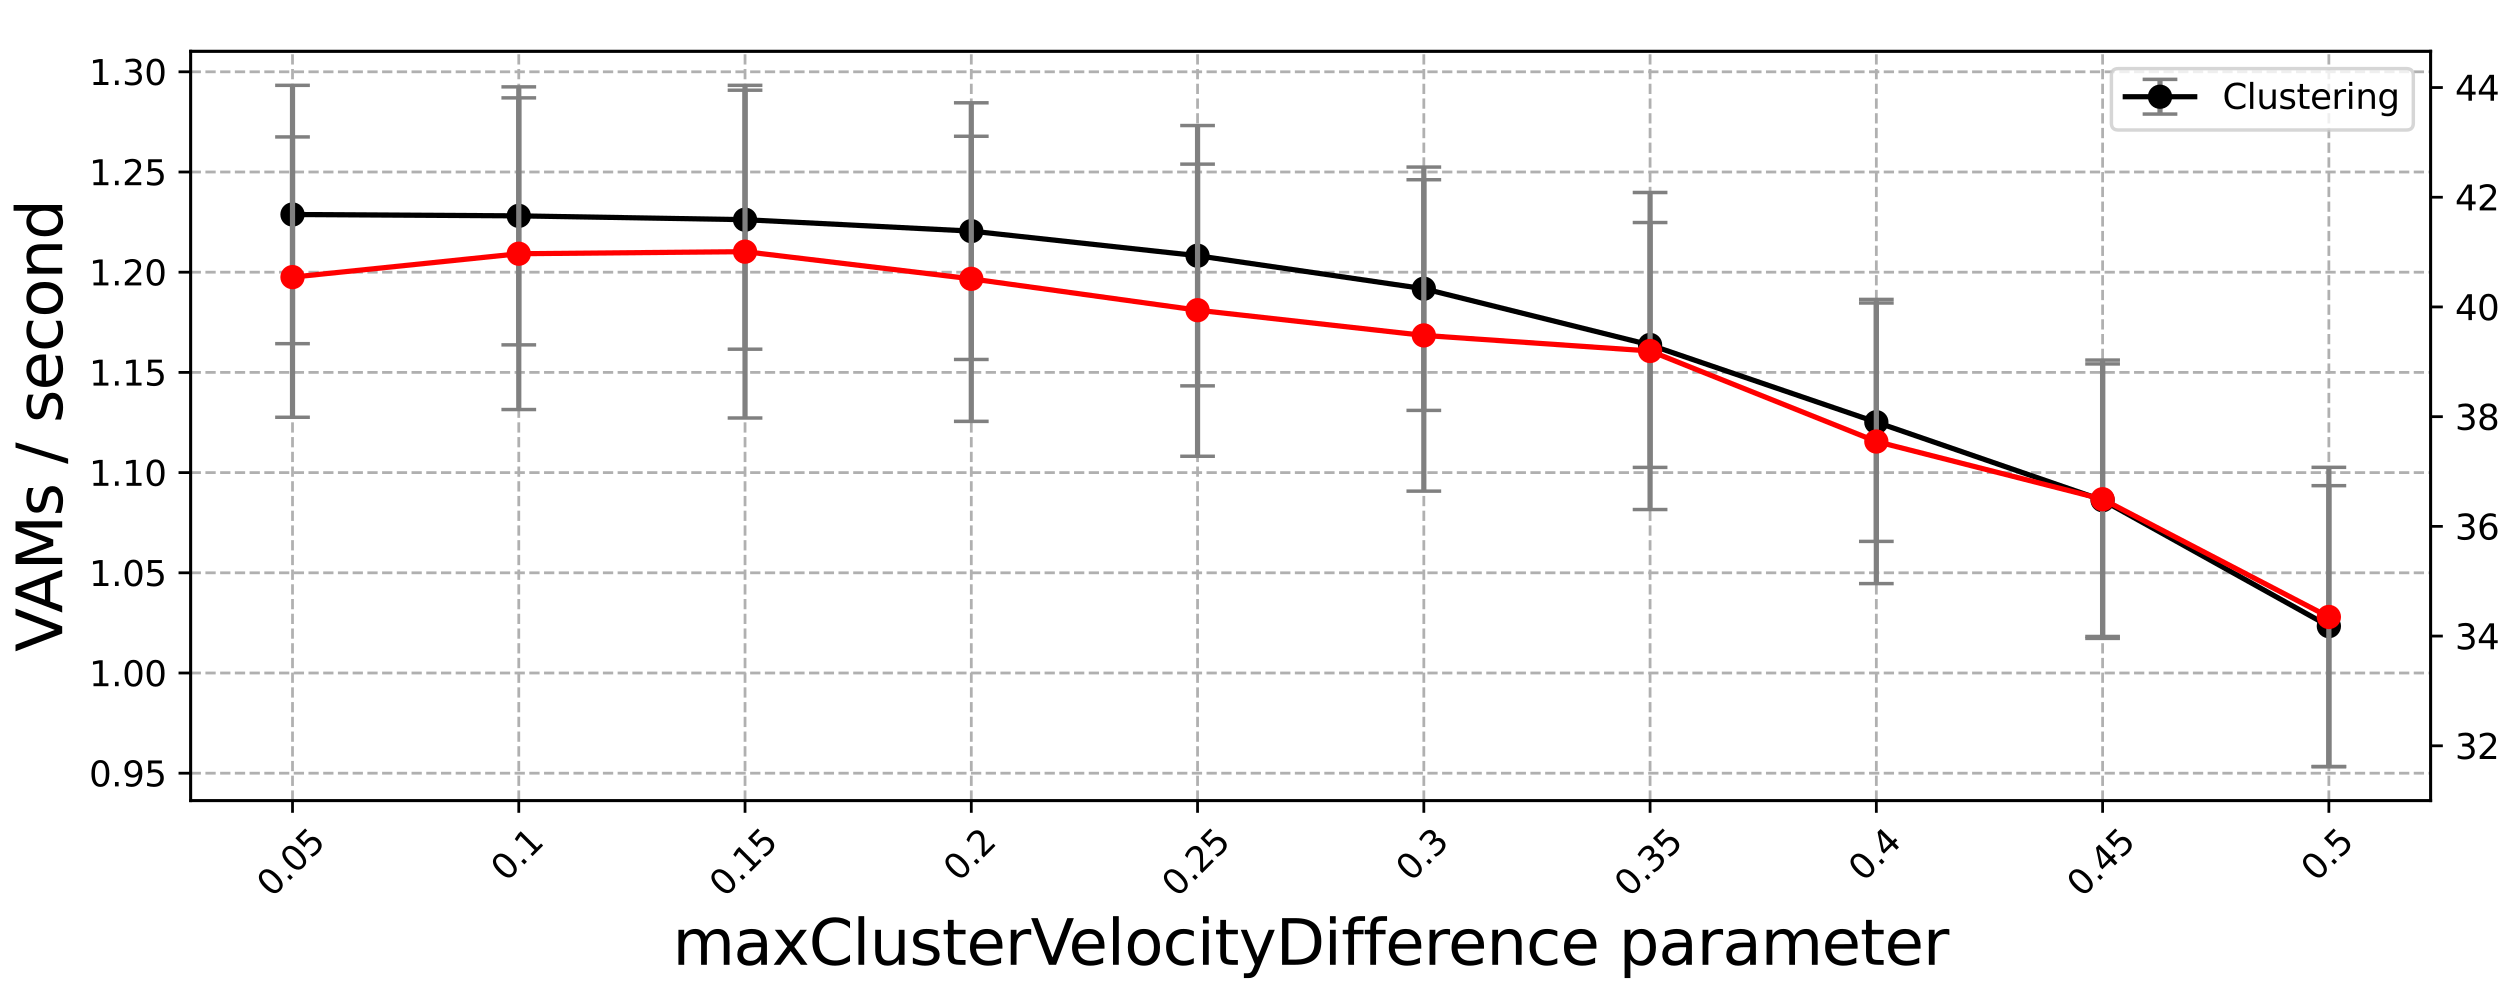 <?xml version="1.0" encoding="utf-8" standalone="no"?>
<!DOCTYPE svg PUBLIC "-//W3C//DTD SVG 1.1//EN"
  "http://www.w3.org/Graphics/SVG/1.1/DTD/svg11.dtd">
<svg xmlns:xlink="http://www.w3.org/1999/xlink" width="720pt" height="288pt" viewBox="0 0 720 288" xmlns="http://www.w3.org/2000/svg" version="1.1">
 <defs>
  <style type="text/css">*{stroke-linejoin: round; stroke-linecap: butt}</style>
 </defs>
 <g id="figure_1">
  <g id="patch_1">
   <path d="M 0 288 
L 720 288 
L 720 0 
L 0 0 
z
" style="fill: #ffffff"/>
  </g>
  <g id="axes_1">
   <g id="patch_2">
    <path d="M 54.92 230.592 
L 700.036 230.592 
L 700.036 14.76 
L 54.92 14.76 
z
" style="fill: #ffffff"/>
   </g>
   <g id="matplotlib.axis_1">
    <g id="xtick_1">
     <g id="line2d_1">
      <path d="M 84.243 230.592 
L 84.243 14.76 
" clip-path="url(#pcd6c74f05b)" style="fill: none; stroke-dasharray: 2.96,1.28; stroke-dashoffset: 0; stroke: #b0b0b0; stroke-width: 0.8"/>
     </g>
     <g id="line2d_2">
      <defs>
       <path id="mbec7f602d8" d="M 0 0 
L 0 3.5 
" style="stroke: #000000; stroke-width: 0.8"/>
      </defs>
      <g>
       <use xlink:href="#mbec7f602d8" x="84.243" y="230.592" style="stroke: #000000; stroke-width: 0.8"/>
      </g>
     </g>
     <g id="text_1">
      <!-- 0.05 -->
      <g transform="translate(78.323 258.709) rotate(-45) scale(0.1 -0.1)">
       <defs>
        <path id="DejaVuSans-30" d="M 2034 4250 
Q 1547 4250 1301 3770 
Q 1056 3291 1056 2328 
Q 1056 1369 1301 889 
Q 1547 409 2034 409 
Q 2525 409 2770 889 
Q 3016 1369 3016 2328 
Q 3016 3291 2770 3770 
Q 2525 4250 2034 4250 
z
M 2034 4750 
Q 2819 4750 3233 4129 
Q 3647 3509 3647 2328 
Q 3647 1150 3233 529 
Q 2819 -91 2034 -91 
Q 1250 -91 836 529 
Q 422 1150 422 2328 
Q 422 3509 836 4129 
Q 1250 4750 2034 4750 
z
" transform="scale(0.016)"/>
        <path id="DejaVuSans-2e" d="M 684 794 
L 1344 794 
L 1344 0 
L 684 0 
L 684 794 
z
" transform="scale(0.016)"/>
        <path id="DejaVuSans-35" d="M 691 4666 
L 3169 4666 
L 3169 4134 
L 1269 4134 
L 1269 2991 
Q 1406 3038 1543 3061 
Q 1681 3084 1819 3084 
Q 2600 3084 3056 2656 
Q 3513 2228 3513 1497 
Q 3513 744 3044 326 
Q 2575 -91 1722 -91 
Q 1428 -91 1123 -41 
Q 819 9 494 109 
L 494 744 
Q 775 591 1075 516 
Q 1375 441 1709 441 
Q 2250 441 2565 725 
Q 2881 1009 2881 1497 
Q 2881 1984 2565 2268 
Q 2250 2553 1709 2553 
Q 1456 2553 1204 2497 
Q 953 2441 691 2322 
L 691 4666 
z
" transform="scale(0.016)"/>
       </defs>
       <use xlink:href="#DejaVuSans-30"/>
       <use xlink:href="#DejaVuSans-2e" x="63.623"/>
       <use xlink:href="#DejaVuSans-30" x="95.41"/>
       <use xlink:href="#DejaVuSans-35" x="159.033"/>
      </g>
     </g>
    </g>
    <g id="xtick_2">
     <g id="line2d_3">
      <path d="M 149.407 230.592 
L 149.407 14.76 
" clip-path="url(#pcd6c74f05b)" style="fill: none; stroke-dasharray: 2.96,1.28; stroke-dashoffset: 0; stroke: #b0b0b0; stroke-width: 0.8"/>
     </g>
     <g id="line2d_4">
      <g>
       <use xlink:href="#mbec7f602d8" x="149.407" y="230.592" style="stroke: #000000; stroke-width: 0.8"/>
      </g>
     </g>
     <g id="text_2">
      <!-- 0.1 -->
      <g transform="translate(145.735 254.21) rotate(-45) scale(0.1 -0.1)">
       <defs>
        <path id="DejaVuSans-31" d="M 794 531 
L 1825 531 
L 1825 4091 
L 703 3866 
L 703 4441 
L 1819 4666 
L 2450 4666 
L 2450 531 
L 3481 531 
L 3481 0 
L 794 0 
L 794 531 
z
" transform="scale(0.016)"/>
       </defs>
       <use xlink:href="#DejaVuSans-30"/>
       <use xlink:href="#DejaVuSans-2e" x="63.623"/>
       <use xlink:href="#DejaVuSans-31" x="95.41"/>
      </g>
     </g>
    </g>
    <g id="xtick_3">
     <g id="line2d_5">
      <path d="M 214.57 230.592 
L 214.57 14.76 
" clip-path="url(#pcd6c74f05b)" style="fill: none; stroke-dasharray: 2.96,1.28; stroke-dashoffset: 0; stroke: #b0b0b0; stroke-width: 0.8"/>
     </g>
     <g id="line2d_6">
      <g>
       <use xlink:href="#mbec7f602d8" x="214.57" y="230.592" style="stroke: #000000; stroke-width: 0.8"/>
      </g>
     </g>
     <g id="text_3">
      <!-- 0.15 -->
      <g transform="translate(208.649 258.709) rotate(-45) scale(0.1 -0.1)">
       <use xlink:href="#DejaVuSans-30"/>
       <use xlink:href="#DejaVuSans-2e" x="63.623"/>
       <use xlink:href="#DejaVuSans-31" x="95.41"/>
       <use xlink:href="#DejaVuSans-35" x="159.033"/>
      </g>
     </g>
    </g>
    <g id="xtick_4">
     <g id="line2d_7">
      <path d="M 279.733 230.592 
L 279.733 14.76 
" clip-path="url(#pcd6c74f05b)" style="fill: none; stroke-dasharray: 2.96,1.28; stroke-dashoffset: 0; stroke: #b0b0b0; stroke-width: 0.8"/>
     </g>
     <g id="line2d_8">
      <g>
       <use xlink:href="#mbec7f602d8" x="279.733" y="230.592" style="stroke: #000000; stroke-width: 0.8"/>
      </g>
     </g>
     <g id="text_4">
      <!-- 0.2 -->
      <g transform="translate(276.062 254.21) rotate(-45) scale(0.1 -0.1)">
       <defs>
        <path id="DejaVuSans-32" d="M 1228 531 
L 3431 531 
L 3431 0 
L 469 0 
L 469 531 
Q 828 903 1448 1529 
Q 2069 2156 2228 2338 
Q 2531 2678 2651 2914 
Q 2772 3150 2772 3378 
Q 2772 3750 2511 3984 
Q 2250 4219 1831 4219 
Q 1534 4219 1204 4116 
Q 875 4013 500 3803 
L 500 4441 
Q 881 4594 1212 4672 
Q 1544 4750 1819 4750 
Q 2544 4750 2975 4387 
Q 3406 4025 3406 3419 
Q 3406 3131 3298 2873 
Q 3191 2616 2906 2266 
Q 2828 2175 2409 1742 
Q 1991 1309 1228 531 
z
" transform="scale(0.016)"/>
       </defs>
       <use xlink:href="#DejaVuSans-30"/>
       <use xlink:href="#DejaVuSans-2e" x="63.623"/>
       <use xlink:href="#DejaVuSans-32" x="95.41"/>
      </g>
     </g>
    </g>
    <g id="xtick_5">
     <g id="line2d_9">
      <path d="M 344.896 230.592 
L 344.896 14.76 
" clip-path="url(#pcd6c74f05b)" style="fill: none; stroke-dasharray: 2.96,1.28; stroke-dashoffset: 0; stroke: #b0b0b0; stroke-width: 0.8"/>
     </g>
     <g id="line2d_10">
      <g>
       <use xlink:href="#mbec7f602d8" x="344.896" y="230.592" style="stroke: #000000; stroke-width: 0.8"/>
      </g>
     </g>
     <g id="text_5">
      <!-- 0.25 -->
      <g transform="translate(338.975 258.709) rotate(-45) scale(0.1 -0.1)">
       <use xlink:href="#DejaVuSans-30"/>
       <use xlink:href="#DejaVuSans-2e" x="63.623"/>
       <use xlink:href="#DejaVuSans-32" x="95.41"/>
       <use xlink:href="#DejaVuSans-35" x="159.033"/>
      </g>
     </g>
    </g>
    <g id="xtick_6">
     <g id="line2d_11">
      <path d="M 410.06 230.592 
L 410.06 14.76 
" clip-path="url(#pcd6c74f05b)" style="fill: none; stroke-dasharray: 2.96,1.28; stroke-dashoffset: 0; stroke: #b0b0b0; stroke-width: 0.8"/>
     </g>
     <g id="line2d_12">
      <g>
       <use xlink:href="#mbec7f602d8" x="410.06" y="230.592" style="stroke: #000000; stroke-width: 0.8"/>
      </g>
     </g>
     <g id="text_6">
      <!-- 0.3 -->
      <g transform="translate(406.388 254.21) rotate(-45) scale(0.1 -0.1)">
       <defs>
        <path id="DejaVuSans-33" d="M 2597 2516 
Q 3050 2419 3304 2112 
Q 3559 1806 3559 1356 
Q 3559 666 3084 287 
Q 2609 -91 1734 -91 
Q 1441 -91 1130 -33 
Q 819 25 488 141 
L 488 750 
Q 750 597 1062 519 
Q 1375 441 1716 441 
Q 2309 441 2620 675 
Q 2931 909 2931 1356 
Q 2931 1769 2642 2001 
Q 2353 2234 1838 2234 
L 1294 2234 
L 1294 2753 
L 1863 2753 
Q 2328 2753 2575 2939 
Q 2822 3125 2822 3475 
Q 2822 3834 2567 4026 
Q 2313 4219 1838 4219 
Q 1578 4219 1281 4162 
Q 984 4106 628 3988 
L 628 4550 
Q 988 4650 1302 4700 
Q 1616 4750 1894 4750 
Q 2613 4750 3031 4423 
Q 3450 4097 3450 3541 
Q 3450 3153 3228 2886 
Q 3006 2619 2597 2516 
z
" transform="scale(0.016)"/>
       </defs>
       <use xlink:href="#DejaVuSans-30"/>
       <use xlink:href="#DejaVuSans-2e" x="63.623"/>
       <use xlink:href="#DejaVuSans-33" x="95.41"/>
      </g>
     </g>
    </g>
    <g id="xtick_7">
     <g id="line2d_13">
      <path d="M 475.223 230.592 
L 475.223 14.76 
" clip-path="url(#pcd6c74f05b)" style="fill: none; stroke-dasharray: 2.96,1.28; stroke-dashoffset: 0; stroke: #b0b0b0; stroke-width: 0.8"/>
     </g>
     <g id="line2d_14">
      <g>
       <use xlink:href="#mbec7f602d8" x="475.223" y="230.592" style="stroke: #000000; stroke-width: 0.8"/>
      </g>
     </g>
     <g id="text_7">
      <!-- 0.35 -->
      <g transform="translate(469.302 258.709) rotate(-45) scale(0.1 -0.1)">
       <use xlink:href="#DejaVuSans-30"/>
       <use xlink:href="#DejaVuSans-2e" x="63.623"/>
       <use xlink:href="#DejaVuSans-33" x="95.41"/>
       <use xlink:href="#DejaVuSans-35" x="159.033"/>
      </g>
     </g>
    </g>
    <g id="xtick_8">
     <g id="line2d_15">
      <path d="M 540.386 230.592 
L 540.386 14.76 
" clip-path="url(#pcd6c74f05b)" style="fill: none; stroke-dasharray: 2.96,1.28; stroke-dashoffset: 0; stroke: #b0b0b0; stroke-width: 0.8"/>
     </g>
     <g id="line2d_16">
      <g>
       <use xlink:href="#mbec7f602d8" x="540.386" y="230.592" style="stroke: #000000; stroke-width: 0.8"/>
      </g>
     </g>
     <g id="text_8">
      <!-- 0.4 -->
      <g transform="translate(536.715 254.21) rotate(-45) scale(0.1 -0.1)">
       <defs>
        <path id="DejaVuSans-34" d="M 2419 4116 
L 825 1625 
L 2419 1625 
L 2419 4116 
z
M 2253 4666 
L 3047 4666 
L 3047 1625 
L 3713 1625 
L 3713 1100 
L 3047 1100 
L 3047 0 
L 2419 0 
L 2419 1100 
L 313 1100 
L 313 1709 
L 2253 4666 
z
" transform="scale(0.016)"/>
       </defs>
       <use xlink:href="#DejaVuSans-30"/>
       <use xlink:href="#DejaVuSans-2e" x="63.623"/>
       <use xlink:href="#DejaVuSans-34" x="95.41"/>
      </g>
     </g>
    </g>
    <g id="xtick_9">
     <g id="line2d_17">
      <path d="M 605.549 230.592 
L 605.549 14.76 
" clip-path="url(#pcd6c74f05b)" style="fill: none; stroke-dasharray: 2.96,1.28; stroke-dashoffset: 0; stroke: #b0b0b0; stroke-width: 0.8"/>
     </g>
     <g id="line2d_18">
      <g>
       <use xlink:href="#mbec7f602d8" x="605.549" y="230.592" style="stroke: #000000; stroke-width: 0.8"/>
      </g>
     </g>
     <g id="text_9">
      <!-- 0.45 -->
      <g transform="translate(599.628 258.709) rotate(-45) scale(0.1 -0.1)">
       <use xlink:href="#DejaVuSans-30"/>
       <use xlink:href="#DejaVuSans-2e" x="63.623"/>
       <use xlink:href="#DejaVuSans-34" x="95.41"/>
       <use xlink:href="#DejaVuSans-35" x="159.033"/>
      </g>
     </g>
    </g>
    <g id="xtick_10">
     <g id="line2d_19">
      <path d="M 670.712 230.592 
L 670.712 14.76 
" clip-path="url(#pcd6c74f05b)" style="fill: none; stroke-dasharray: 2.96,1.28; stroke-dashoffset: 0; stroke: #b0b0b0; stroke-width: 0.8"/>
     </g>
     <g id="line2d_20">
      <g>
       <use xlink:href="#mbec7f602d8" x="670.712" y="230.592" style="stroke: #000000; stroke-width: 0.8"/>
      </g>
     </g>
     <g id="text_10">
      <!-- 0.5 -->
      <g transform="translate(667.041 254.21) rotate(-45) scale(0.1 -0.1)">
       <use xlink:href="#DejaVuSans-30"/>
       <use xlink:href="#DejaVuSans-2e" x="63.623"/>
       <use xlink:href="#DejaVuSans-35" x="95.41"/>
      </g>
     </g>
    </g>
    <g id="text_11">
     <!-- maxClusterVelocityDifference parameter -->
     <g transform="translate(193.713 277.857) scale(0.18 -0.18)">
      <defs>
       <path id="DejaVuSans-6d" d="M 3328 2828 
Q 3544 3216 3844 3400 
Q 4144 3584 4550 3584 
Q 5097 3584 5394 3201 
Q 5691 2819 5691 2113 
L 5691 0 
L 5113 0 
L 5113 2094 
Q 5113 2597 4934 2840 
Q 4756 3084 4391 3084 
Q 3944 3084 3684 2787 
Q 3425 2491 3425 1978 
L 3425 0 
L 2847 0 
L 2847 2094 
Q 2847 2600 2669 2842 
Q 2491 3084 2119 3084 
Q 1678 3084 1418 2786 
Q 1159 2488 1159 1978 
L 1159 0 
L 581 0 
L 581 3500 
L 1159 3500 
L 1159 2956 
Q 1356 3278 1631 3431 
Q 1906 3584 2284 3584 
Q 2666 3584 2933 3390 
Q 3200 3197 3328 2828 
z
" transform="scale(0.016)"/>
       <path id="DejaVuSans-61" d="M 2194 1759 
Q 1497 1759 1228 1600 
Q 959 1441 959 1056 
Q 959 750 1161 570 
Q 1363 391 1709 391 
Q 2188 391 2477 730 
Q 2766 1069 2766 1631 
L 2766 1759 
L 2194 1759 
z
M 3341 1997 
L 3341 0 
L 2766 0 
L 2766 531 
Q 2569 213 2275 61 
Q 1981 -91 1556 -91 
Q 1019 -91 701 211 
Q 384 513 384 1019 
Q 384 1609 779 1909 
Q 1175 2209 1959 2209 
L 2766 2209 
L 2766 2266 
Q 2766 2663 2505 2880 
Q 2244 3097 1772 3097 
Q 1472 3097 1187 3025 
Q 903 2953 641 2809 
L 641 3341 
Q 956 3463 1253 3523 
Q 1550 3584 1831 3584 
Q 2591 3584 2966 3190 
Q 3341 2797 3341 1997 
z
" transform="scale(0.016)"/>
       <path id="DejaVuSans-78" d="M 3513 3500 
L 2247 1797 
L 3578 0 
L 2900 0 
L 1881 1375 
L 863 0 
L 184 0 
L 1544 1831 
L 300 3500 
L 978 3500 
L 1906 2253 
L 2834 3500 
L 3513 3500 
z
" transform="scale(0.016)"/>
       <path id="DejaVuSans-43" d="M 4122 4306 
L 4122 3641 
Q 3803 3938 3442 4084 
Q 3081 4231 2675 4231 
Q 1875 4231 1450 3742 
Q 1025 3253 1025 2328 
Q 1025 1406 1450 917 
Q 1875 428 2675 428 
Q 3081 428 3442 575 
Q 3803 722 4122 1019 
L 4122 359 
Q 3791 134 3420 21 
Q 3050 -91 2638 -91 
Q 1578 -91 968 557 
Q 359 1206 359 2328 
Q 359 3453 968 4101 
Q 1578 4750 2638 4750 
Q 3056 4750 3426 4639 
Q 3797 4528 4122 4306 
z
" transform="scale(0.016)"/>
       <path id="DejaVuSans-6c" d="M 603 4863 
L 1178 4863 
L 1178 0 
L 603 0 
L 603 4863 
z
" transform="scale(0.016)"/>
       <path id="DejaVuSans-75" d="M 544 1381 
L 544 3500 
L 1119 3500 
L 1119 1403 
Q 1119 906 1312 657 
Q 1506 409 1894 409 
Q 2359 409 2629 706 
Q 2900 1003 2900 1516 
L 2900 3500 
L 3475 3500 
L 3475 0 
L 2900 0 
L 2900 538 
Q 2691 219 2414 64 
Q 2138 -91 1772 -91 
Q 1169 -91 856 284 
Q 544 659 544 1381 
z
M 1991 3584 
L 1991 3584 
z
" transform="scale(0.016)"/>
       <path id="DejaVuSans-73" d="M 2834 3397 
L 2834 2853 
Q 2591 2978 2328 3040 
Q 2066 3103 1784 3103 
Q 1356 3103 1142 2972 
Q 928 2841 928 2578 
Q 928 2378 1081 2264 
Q 1234 2150 1697 2047 
L 1894 2003 
Q 2506 1872 2764 1633 
Q 3022 1394 3022 966 
Q 3022 478 2636 193 
Q 2250 -91 1575 -91 
Q 1294 -91 989 -36 
Q 684 19 347 128 
L 347 722 
Q 666 556 975 473 
Q 1284 391 1588 391 
Q 1994 391 2212 530 
Q 2431 669 2431 922 
Q 2431 1156 2273 1281 
Q 2116 1406 1581 1522 
L 1381 1569 
Q 847 1681 609 1914 
Q 372 2147 372 2553 
Q 372 3047 722 3315 
Q 1072 3584 1716 3584 
Q 2034 3584 2315 3537 
Q 2597 3491 2834 3397 
z
" transform="scale(0.016)"/>
       <path id="DejaVuSans-74" d="M 1172 4494 
L 1172 3500 
L 2356 3500 
L 2356 3053 
L 1172 3053 
L 1172 1153 
Q 1172 725 1289 603 
Q 1406 481 1766 481 
L 2356 481 
L 2356 0 
L 1766 0 
Q 1100 0 847 248 
Q 594 497 594 1153 
L 594 3053 
L 172 3053 
L 172 3500 
L 594 3500 
L 594 4494 
L 1172 4494 
z
" transform="scale(0.016)"/>
       <path id="DejaVuSans-65" d="M 3597 1894 
L 3597 1613 
L 953 1613 
Q 991 1019 1311 708 
Q 1631 397 2203 397 
Q 2534 397 2845 478 
Q 3156 559 3463 722 
L 3463 178 
Q 3153 47 2828 -22 
Q 2503 -91 2169 -91 
Q 1331 -91 842 396 
Q 353 884 353 1716 
Q 353 2575 817 3079 
Q 1281 3584 2069 3584 
Q 2775 3584 3186 3129 
Q 3597 2675 3597 1894 
z
M 3022 2063 
Q 3016 2534 2758 2815 
Q 2500 3097 2075 3097 
Q 1594 3097 1305 2825 
Q 1016 2553 972 2059 
L 3022 2063 
z
" transform="scale(0.016)"/>
       <path id="DejaVuSans-72" d="M 2631 2963 
Q 2534 3019 2420 3045 
Q 2306 3072 2169 3072 
Q 1681 3072 1420 2755 
Q 1159 2438 1159 1844 
L 1159 0 
L 581 0 
L 581 3500 
L 1159 3500 
L 1159 2956 
Q 1341 3275 1631 3429 
Q 1922 3584 2338 3584 
Q 2397 3584 2469 3576 
Q 2541 3569 2628 3553 
L 2631 2963 
z
" transform="scale(0.016)"/>
       <path id="DejaVuSans-56" d="M 1831 0 
L 50 4666 
L 709 4666 
L 2188 738 
L 3669 4666 
L 4325 4666 
L 2547 0 
L 1831 0 
z
" transform="scale(0.016)"/>
       <path id="DejaVuSans-6f" d="M 1959 3097 
Q 1497 3097 1228 2736 
Q 959 2375 959 1747 
Q 959 1119 1226 758 
Q 1494 397 1959 397 
Q 2419 397 2687 759 
Q 2956 1122 2956 1747 
Q 2956 2369 2687 2733 
Q 2419 3097 1959 3097 
z
M 1959 3584 
Q 2709 3584 3137 3096 
Q 3566 2609 3566 1747 
Q 3566 888 3137 398 
Q 2709 -91 1959 -91 
Q 1206 -91 779 398 
Q 353 888 353 1747 
Q 353 2609 779 3096 
Q 1206 3584 1959 3584 
z
" transform="scale(0.016)"/>
       <path id="DejaVuSans-63" d="M 3122 3366 
L 3122 2828 
Q 2878 2963 2633 3030 
Q 2388 3097 2138 3097 
Q 1578 3097 1268 2742 
Q 959 2388 959 1747 
Q 959 1106 1268 751 
Q 1578 397 2138 397 
Q 2388 397 2633 464 
Q 2878 531 3122 666 
L 3122 134 
Q 2881 22 2623 -34 
Q 2366 -91 2075 -91 
Q 1284 -91 818 406 
Q 353 903 353 1747 
Q 353 2603 823 3093 
Q 1294 3584 2113 3584 
Q 2378 3584 2631 3529 
Q 2884 3475 3122 3366 
z
" transform="scale(0.016)"/>
       <path id="DejaVuSans-69" d="M 603 3500 
L 1178 3500 
L 1178 0 
L 603 0 
L 603 3500 
z
M 603 4863 
L 1178 4863 
L 1178 4134 
L 603 4134 
L 603 4863 
z
" transform="scale(0.016)"/>
       <path id="DejaVuSans-79" d="M 2059 -325 
Q 1816 -950 1584 -1140 
Q 1353 -1331 966 -1331 
L 506 -1331 
L 506 -850 
L 844 -850 
Q 1081 -850 1212 -737 
Q 1344 -625 1503 -206 
L 1606 56 
L 191 3500 
L 800 3500 
L 1894 763 
L 2988 3500 
L 3597 3500 
L 2059 -325 
z
" transform="scale(0.016)"/>
       <path id="DejaVuSans-44" d="M 1259 4147 
L 1259 519 
L 2022 519 
Q 2988 519 3436 956 
Q 3884 1394 3884 2338 
Q 3884 3275 3436 3711 
Q 2988 4147 2022 4147 
L 1259 4147 
z
M 628 4666 
L 1925 4666 
Q 3281 4666 3915 4102 
Q 4550 3538 4550 2338 
Q 4550 1131 3912 565 
Q 3275 0 1925 0 
L 628 0 
L 628 4666 
z
" transform="scale(0.016)"/>
       <path id="DejaVuSans-66" d="M 2375 4863 
L 2375 4384 
L 1825 4384 
Q 1516 4384 1395 4259 
Q 1275 4134 1275 3809 
L 1275 3500 
L 2222 3500 
L 2222 3053 
L 1275 3053 
L 1275 0 
L 697 0 
L 697 3053 
L 147 3053 
L 147 3500 
L 697 3500 
L 697 3744 
Q 697 4328 969 4595 
Q 1241 4863 1831 4863 
L 2375 4863 
z
" transform="scale(0.016)"/>
       <path id="DejaVuSans-6e" d="M 3513 2113 
L 3513 0 
L 2938 0 
L 2938 2094 
Q 2938 2591 2744 2837 
Q 2550 3084 2163 3084 
Q 1697 3084 1428 2787 
Q 1159 2491 1159 1978 
L 1159 0 
L 581 0 
L 581 3500 
L 1159 3500 
L 1159 2956 
Q 1366 3272 1645 3428 
Q 1925 3584 2291 3584 
Q 2894 3584 3203 3211 
Q 3513 2838 3513 2113 
z
" transform="scale(0.016)"/>
       <path id="DejaVuSans-20" transform="scale(0.016)"/>
       <path id="DejaVuSans-70" d="M 1159 525 
L 1159 -1331 
L 581 -1331 
L 581 3500 
L 1159 3500 
L 1159 2969 
Q 1341 3281 1617 3432 
Q 1894 3584 2278 3584 
Q 2916 3584 3314 3078 
Q 3713 2572 3713 1747 
Q 3713 922 3314 415 
Q 2916 -91 2278 -91 
Q 1894 -91 1617 61 
Q 1341 213 1159 525 
z
M 3116 1747 
Q 3116 2381 2855 2742 
Q 2594 3103 2138 3103 
Q 1681 3103 1420 2742 
Q 1159 2381 1159 1747 
Q 1159 1113 1420 752 
Q 1681 391 2138 391 
Q 2594 391 2855 752 
Q 3116 1113 3116 1747 
z
" transform="scale(0.016)"/>
      </defs>
      <use xlink:href="#DejaVuSans-6d"/>
      <use xlink:href="#DejaVuSans-61" x="97.412"/>
      <use xlink:href="#DejaVuSans-78" x="158.691"/>
      <use xlink:href="#DejaVuSans-43" x="217.871"/>
      <use xlink:href="#DejaVuSans-6c" x="287.695"/>
      <use xlink:href="#DejaVuSans-75" x="315.479"/>
      <use xlink:href="#DejaVuSans-73" x="378.857"/>
      <use xlink:href="#DejaVuSans-74" x="430.957"/>
      <use xlink:href="#DejaVuSans-65" x="470.166"/>
      <use xlink:href="#DejaVuSans-72" x="531.689"/>
      <use xlink:href="#DejaVuSans-56" x="572.803"/>
      <use xlink:href="#DejaVuSans-65" x="633.461"/>
      <use xlink:href="#DejaVuSans-6c" x="694.984"/>
      <use xlink:href="#DejaVuSans-6f" x="722.768"/>
      <use xlink:href="#DejaVuSans-63" x="783.949"/>
      <use xlink:href="#DejaVuSans-69" x="838.93"/>
      <use xlink:href="#DejaVuSans-74" x="866.713"/>
      <use xlink:href="#DejaVuSans-79" x="905.922"/>
      <use xlink:href="#DejaVuSans-44" x="965.102"/>
      <use xlink:href="#DejaVuSans-69" x="1042.104"/>
      <use xlink:href="#DejaVuSans-66" x="1069.887"/>
      <use xlink:href="#DejaVuSans-66" x="1105.092"/>
      <use xlink:href="#DejaVuSans-65" x="1140.297"/>
      <use xlink:href="#DejaVuSans-72" x="1201.82"/>
      <use xlink:href="#DejaVuSans-65" x="1240.684"/>
      <use xlink:href="#DejaVuSans-6e" x="1302.207"/>
      <use xlink:href="#DejaVuSans-63" x="1365.586"/>
      <use xlink:href="#DejaVuSans-65" x="1420.566"/>
      <use xlink:href="#DejaVuSans-20" x="1482.09"/>
      <use xlink:href="#DejaVuSans-70" x="1513.877"/>
      <use xlink:href="#DejaVuSans-61" x="1577.354"/>
      <use xlink:href="#DejaVuSans-72" x="1638.633"/>
      <use xlink:href="#DejaVuSans-61" x="1679.746"/>
      <use xlink:href="#DejaVuSans-6d" x="1741.025"/>
      <use xlink:href="#DejaVuSans-65" x="1838.438"/>
      <use xlink:href="#DejaVuSans-74" x="1899.961"/>
      <use xlink:href="#DejaVuSans-65" x="1939.17"/>
      <use xlink:href="#DejaVuSans-72" x="2000.693"/>
     </g>
    </g>
   </g>
   <g id="matplotlib.axis_2">
    <g id="ytick_1">
     <g id="line2d_21">
      <path d="M 54.92 222.685 
L 700.036 222.685 
" clip-path="url(#pcd6c74f05b)" style="fill: none; stroke-dasharray: 2.96,1.28; stroke-dashoffset: 0; stroke: #b0b0b0; stroke-width: 0.8"/>
     </g>
     <g id="line2d_22">
      <defs>
       <path id="m1ed2806315" d="M 0 0 
L -3.5 0 
" style="stroke: #000000; stroke-width: 0.8"/>
      </defs>
      <g>
       <use xlink:href="#m1ed2806315" x="54.92" y="222.685" style="stroke: #000000; stroke-width: 0.8"/>
      </g>
     </g>
     <g id="text_12">
      <!-- 0.95 -->
      <g transform="translate(25.654 226.484) scale(0.1 -0.1)">
       <defs>
        <path id="DejaVuSans-39" d="M 703 97 
L 703 672 
Q 941 559 1184 500 
Q 1428 441 1663 441 
Q 2288 441 2617 861 
Q 2947 1281 2994 2138 
Q 2813 1869 2534 1725 
Q 2256 1581 1919 1581 
Q 1219 1581 811 2004 
Q 403 2428 403 3163 
Q 403 3881 828 4315 
Q 1253 4750 1959 4750 
Q 2769 4750 3195 4129 
Q 3622 3509 3622 2328 
Q 3622 1225 3098 567 
Q 2575 -91 1691 -91 
Q 1453 -91 1209 -44 
Q 966 3 703 97 
z
M 1959 2075 
Q 2384 2075 2632 2365 
Q 2881 2656 2881 3163 
Q 2881 3666 2632 3958 
Q 2384 4250 1959 4250 
Q 1534 4250 1286 3958 
Q 1038 3666 1038 3163 
Q 1038 2656 1286 2365 
Q 1534 2075 1959 2075 
z
" transform="scale(0.016)"/>
       </defs>
       <use xlink:href="#DejaVuSans-30"/>
       <use xlink:href="#DejaVuSans-2e" x="63.623"/>
       <use xlink:href="#DejaVuSans-39" x="95.41"/>
       <use xlink:href="#DejaVuSans-35" x="159.033"/>
      </g>
     </g>
    </g>
    <g id="ytick_2">
     <g id="line2d_23">
      <path d="M 54.92 193.826 
L 700.036 193.826 
" clip-path="url(#pcd6c74f05b)" style="fill: none; stroke-dasharray: 2.96,1.28; stroke-dashoffset: 0; stroke: #b0b0b0; stroke-width: 0.8"/>
     </g>
     <g id="line2d_24">
      <g>
       <use xlink:href="#m1ed2806315" x="54.92" y="193.826" style="stroke: #000000; stroke-width: 0.8"/>
      </g>
     </g>
     <g id="text_13">
      <!-- 1.00 -->
      <g transform="translate(25.654 197.625) scale(0.1 -0.1)">
       <use xlink:href="#DejaVuSans-31"/>
       <use xlink:href="#DejaVuSans-2e" x="63.623"/>
       <use xlink:href="#DejaVuSans-30" x="95.41"/>
       <use xlink:href="#DejaVuSans-30" x="159.033"/>
      </g>
     </g>
    </g>
    <g id="ytick_3">
     <g id="line2d_25">
      <path d="M 54.92 164.967 
L 700.036 164.967 
" clip-path="url(#pcd6c74f05b)" style="fill: none; stroke-dasharray: 2.96,1.28; stroke-dashoffset: 0; stroke: #b0b0b0; stroke-width: 0.8"/>
     </g>
     <g id="line2d_26">
      <g>
       <use xlink:href="#m1ed2806315" x="54.92" y="164.967" style="stroke: #000000; stroke-width: 0.8"/>
      </g>
     </g>
     <g id="text_14">
      <!-- 1.05 -->
      <g transform="translate(25.654 168.767) scale(0.1 -0.1)">
       <use xlink:href="#DejaVuSans-31"/>
       <use xlink:href="#DejaVuSans-2e" x="63.623"/>
       <use xlink:href="#DejaVuSans-30" x="95.41"/>
       <use xlink:href="#DejaVuSans-35" x="159.033"/>
      </g>
     </g>
    </g>
    <g id="ytick_4">
     <g id="line2d_27">
      <path d="M 54.92 136.109 
L 700.036 136.109 
" clip-path="url(#pcd6c74f05b)" style="fill: none; stroke-dasharray: 2.96,1.28; stroke-dashoffset: 0; stroke: #b0b0b0; stroke-width: 0.8"/>
     </g>
     <g id="line2d_28">
      <g>
       <use xlink:href="#m1ed2806315" x="54.92" y="136.109" style="stroke: #000000; stroke-width: 0.8"/>
      </g>
     </g>
     <g id="text_15">
      <!-- 1.10 -->
      <g transform="translate(25.654 139.908) scale(0.1 -0.1)">
       <use xlink:href="#DejaVuSans-31"/>
       <use xlink:href="#DejaVuSans-2e" x="63.623"/>
       <use xlink:href="#DejaVuSans-31" x="95.41"/>
       <use xlink:href="#DejaVuSans-30" x="159.033"/>
      </g>
     </g>
    </g>
    <g id="ytick_5">
     <g id="line2d_29">
      <path d="M 54.92 107.25 
L 700.036 107.25 
" clip-path="url(#pcd6c74f05b)" style="fill: none; stroke-dasharray: 2.96,1.28; stroke-dashoffset: 0; stroke: #b0b0b0; stroke-width: 0.8"/>
     </g>
     <g id="line2d_30">
      <g>
       <use xlink:href="#m1ed2806315" x="54.92" y="107.25" style="stroke: #000000; stroke-width: 0.8"/>
      </g>
     </g>
     <g id="text_16">
      <!-- 1.15 -->
      <g transform="translate(25.654 111.049) scale(0.1 -0.1)">
       <use xlink:href="#DejaVuSans-31"/>
       <use xlink:href="#DejaVuSans-2e" x="63.623"/>
       <use xlink:href="#DejaVuSans-31" x="95.41"/>
       <use xlink:href="#DejaVuSans-35" x="159.033"/>
      </g>
     </g>
    </g>
    <g id="ytick_6">
     <g id="line2d_31">
      <path d="M 54.92 78.391 
L 700.036 78.391 
" clip-path="url(#pcd6c74f05b)" style="fill: none; stroke-dasharray: 2.96,1.28; stroke-dashoffset: 0; stroke: #b0b0b0; stroke-width: 0.8"/>
     </g>
     <g id="line2d_32">
      <g>
       <use xlink:href="#m1ed2806315" x="54.92" y="78.391" style="stroke: #000000; stroke-width: 0.8"/>
      </g>
     </g>
     <g id="text_17">
      <!-- 1.20 -->
      <g transform="translate(25.654 82.19) scale(0.1 -0.1)">
       <use xlink:href="#DejaVuSans-31"/>
       <use xlink:href="#DejaVuSans-2e" x="63.623"/>
       <use xlink:href="#DejaVuSans-32" x="95.41"/>
       <use xlink:href="#DejaVuSans-30" x="159.033"/>
      </g>
     </g>
    </g>
    <g id="ytick_7">
     <g id="line2d_33">
      <path d="M 54.92 49.532 
L 700.036 49.532 
" clip-path="url(#pcd6c74f05b)" style="fill: none; stroke-dasharray: 2.96,1.28; stroke-dashoffset: 0; stroke: #b0b0b0; stroke-width: 0.8"/>
     </g>
     <g id="line2d_34">
      <g>
       <use xlink:href="#m1ed2806315" x="54.92" y="49.532" style="stroke: #000000; stroke-width: 0.8"/>
      </g>
     </g>
     <g id="text_18">
      <!-- 1.25 -->
      <g transform="translate(25.654 53.332) scale(0.1 -0.1)">
       <use xlink:href="#DejaVuSans-31"/>
       <use xlink:href="#DejaVuSans-2e" x="63.623"/>
       <use xlink:href="#DejaVuSans-32" x="95.41"/>
       <use xlink:href="#DejaVuSans-35" x="159.033"/>
      </g>
     </g>
    </g>
    <g id="ytick_8">
     <g id="line2d_35">
      <path d="M 54.92 20.674 
L 700.036 20.674 
" clip-path="url(#pcd6c74f05b)" style="fill: none; stroke-dasharray: 2.96,1.28; stroke-dashoffset: 0; stroke: #b0b0b0; stroke-width: 0.8"/>
     </g>
     <g id="line2d_36">
      <g>
       <use xlink:href="#m1ed2806315" x="54.92" y="20.674" style="stroke: #000000; stroke-width: 0.8"/>
      </g>
     </g>
     <g id="text_19">
      <!-- 1.30 -->
      <g transform="translate(25.654 24.473) scale(0.1 -0.1)">
       <use xlink:href="#DejaVuSans-31"/>
       <use xlink:href="#DejaVuSans-2e" x="63.623"/>
       <use xlink:href="#DejaVuSans-33" x="95.41"/>
       <use xlink:href="#DejaVuSans-30" x="159.033"/>
      </g>
     </g>
    </g>
    <g id="text_20">
     <!-- VAMs / second -->
     <g transform="translate(17.911 187.721) rotate(-90) scale(0.18 -0.18)">
      <defs>
       <path id="DejaVuSans-41" d="M 2188 4044 
L 1331 1722 
L 3047 1722 
L 2188 4044 
z
M 1831 4666 
L 2547 4666 
L 4325 0 
L 3669 0 
L 3244 1197 
L 1141 1197 
L 716 0 
L 50 0 
L 1831 4666 
z
" transform="scale(0.016)"/>
       <path id="DejaVuSans-4d" d="M 628 4666 
L 1569 4666 
L 2759 1491 
L 3956 4666 
L 4897 4666 
L 4897 0 
L 4281 0 
L 4281 4097 
L 3078 897 
L 2444 897 
L 1241 4097 
L 1241 0 
L 628 0 
L 628 4666 
z
" transform="scale(0.016)"/>
       <path id="DejaVuSans-2f" d="M 1625 4666 
L 2156 4666 
L 531 -594 
L 0 -594 
L 1625 4666 
z
" transform="scale(0.016)"/>
       <path id="DejaVuSans-64" d="M 2906 2969 
L 2906 4863 
L 3481 4863 
L 3481 0 
L 2906 0 
L 2906 525 
Q 2725 213 2448 61 
Q 2172 -91 1784 -91 
Q 1150 -91 751 415 
Q 353 922 353 1747 
Q 353 2572 751 3078 
Q 1150 3584 1784 3584 
Q 2172 3584 2448 3432 
Q 2725 3281 2906 2969 
z
M 947 1747 
Q 947 1113 1208 752 
Q 1469 391 1925 391 
Q 2381 391 2643 752 
Q 2906 1113 2906 1747 
Q 2906 2381 2643 2742 
Q 2381 3103 1925 3103 
Q 1469 3103 1208 2742 
Q 947 2381 947 1747 
z
" transform="scale(0.016)"/>
      </defs>
      <use xlink:href="#DejaVuSans-56"/>
      <use xlink:href="#DejaVuSans-41" x="62.033"/>
      <use xlink:href="#DejaVuSans-4d" x="130.441"/>
      <use xlink:href="#DejaVuSans-73" x="216.721"/>
      <use xlink:href="#DejaVuSans-20" x="268.82"/>
      <use xlink:href="#DejaVuSans-2f" x="300.607"/>
      <use xlink:href="#DejaVuSans-20" x="334.299"/>
      <use xlink:href="#DejaVuSans-73" x="366.086"/>
      <use xlink:href="#DejaVuSans-65" x="418.186"/>
      <use xlink:href="#DejaVuSans-63" x="479.709"/>
      <use xlink:href="#DejaVuSans-6f" x="534.689"/>
      <use xlink:href="#DejaVuSans-6e" x="595.871"/>
      <use xlink:href="#DejaVuSans-64" x="659.25"/>
     </g>
    </g>
   </g>
   <g id="LineCollection_1">
    <path d="M 84.243 98.978 
L 84.243 24.571 
" clip-path="url(#pcd6c74f05b)" style="fill: none; stroke: #808080; stroke-width: 1.5"/>
    <path d="M 149.407 99.316 
L 149.407 25.016 
" clip-path="url(#pcd6c74f05b)" style="fill: none; stroke: #808080; stroke-width: 1.5"/>
    <path d="M 214.57 100.572 
L 214.57 25.969 
" clip-path="url(#pcd6c74f05b)" style="fill: none; stroke: #808080; stroke-width: 1.5"/>
    <path d="M 279.733 103.525 
L 279.733 29.6 
" clip-path="url(#pcd6c74f05b)" style="fill: none; stroke: #808080; stroke-width: 1.5"/>
    <path d="M 344.896 111.133 
L 344.896 36.158 
" clip-path="url(#pcd6c74f05b)" style="fill: none; stroke: #808080; stroke-width: 1.5"/>
    <path d="M 410.06 118.188 
L 410.06 48.115 
" clip-path="url(#pcd6c74f05b)" style="fill: none; stroke: #808080; stroke-width: 1.5"/>
    <path d="M 475.223 134.613 
L 475.223 64.082 
" clip-path="url(#pcd6c74f05b)" style="fill: none; stroke: #808080; stroke-width: 1.5"/>
    <path d="M 540.386 155.929 
L 540.386 87.259 
" clip-path="url(#pcd6c74f05b)" style="fill: none; stroke: #808080; stroke-width: 1.5"/>
    <path d="M 605.549 183.308 
L 605.549 104.814 
" clip-path="url(#pcd6c74f05b)" style="fill: none; stroke: #808080; stroke-width: 1.5"/>
    <path d="M 670.712 220.781 
L 670.712 139.865 
" clip-path="url(#pcd6c74f05b)" style="fill: none; stroke: #808080; stroke-width: 1.5"/>
   </g>
   <g id="line2d_37">
    <defs>
     <path id="ma9c365bfbc" d="M 5 0 
L -5 -0 
" style="stroke: #808080"/>
    </defs>
    <g clip-path="url(#pcd6c74f05b)">
     <use xlink:href="#ma9c365bfbc" x="84.243" y="98.978" style="fill: #808080; stroke: #808080"/>
     <use xlink:href="#ma9c365bfbc" x="149.407" y="99.316" style="fill: #808080; stroke: #808080"/>
     <use xlink:href="#ma9c365bfbc" x="214.57" y="100.572" style="fill: #808080; stroke: #808080"/>
     <use xlink:href="#ma9c365bfbc" x="279.733" y="103.525" style="fill: #808080; stroke: #808080"/>
     <use xlink:href="#ma9c365bfbc" x="344.896" y="111.133" style="fill: #808080; stroke: #808080"/>
     <use xlink:href="#ma9c365bfbc" x="410.06" y="118.188" style="fill: #808080; stroke: #808080"/>
     <use xlink:href="#ma9c365bfbc" x="475.223" y="134.613" style="fill: #808080; stroke: #808080"/>
     <use xlink:href="#ma9c365bfbc" x="540.386" y="155.929" style="fill: #808080; stroke: #808080"/>
     <use xlink:href="#ma9c365bfbc" x="605.549" y="183.308" style="fill: #808080; stroke: #808080"/>
     <use xlink:href="#ma9c365bfbc" x="670.712" y="220.781" style="fill: #808080; stroke: #808080"/>
    </g>
   </g>
   <g id="line2d_38">
    <g clip-path="url(#pcd6c74f05b)">
     <use xlink:href="#ma9c365bfbc" x="84.243" y="24.571" style="fill: #808080; stroke: #808080"/>
     <use xlink:href="#ma9c365bfbc" x="149.407" y="25.016" style="fill: #808080; stroke: #808080"/>
     <use xlink:href="#ma9c365bfbc" x="214.57" y="25.969" style="fill: #808080; stroke: #808080"/>
     <use xlink:href="#ma9c365bfbc" x="279.733" y="29.6" style="fill: #808080; stroke: #808080"/>
     <use xlink:href="#ma9c365bfbc" x="344.896" y="36.158" style="fill: #808080; stroke: #808080"/>
     <use xlink:href="#ma9c365bfbc" x="410.06" y="48.115" style="fill: #808080; stroke: #808080"/>
     <use xlink:href="#ma9c365bfbc" x="475.223" y="64.082" style="fill: #808080; stroke: #808080"/>
     <use xlink:href="#ma9c365bfbc" x="540.386" y="87.259" style="fill: #808080; stroke: #808080"/>
     <use xlink:href="#ma9c365bfbc" x="605.549" y="104.814" style="fill: #808080; stroke: #808080"/>
     <use xlink:href="#ma9c365bfbc" x="670.712" y="139.865" style="fill: #808080; stroke: #808080"/>
    </g>
   </g>
   <g id="line2d_39">
    <path d="M 84.243 61.774 
L 149.407 62.166 
L 214.57 63.271 
L 279.733 66.563 
L 344.896 73.646 
L 410.06 83.151 
L 475.223 99.348 
L 540.386 121.594 
L 605.549 144.061 
L 670.712 180.323 
" clip-path="url(#pcd6c74f05b)" style="fill: none; stroke: #000000; stroke-width: 1.5; stroke-linecap: square"/>
    <defs>
     <path id="mecc1076bea" d="M 0 3 
C 0.796 3 1.559 2.684 2.121 2.121 
C 2.684 1.559 3 0.796 3 0 
C 3 -0.796 2.684 -1.559 2.121 -2.121 
C 1.559 -2.684 0.796 -3 0 -3 
C -0.796 -3 -1.559 -2.684 -2.121 -2.121 
C -2.684 -1.559 -3 -0.796 -3 0 
C -3 0.796 -2.684 1.559 -2.121 2.121 
C -1.559 2.684 -0.796 3 0 3 
z
" style="stroke: #000000"/>
    </defs>
    <g clip-path="url(#pcd6c74f05b)">
     <use xlink:href="#mecc1076bea" x="84.243" y="61.774" style="stroke: #000000"/>
     <use xlink:href="#mecc1076bea" x="149.407" y="62.166" style="stroke: #000000"/>
     <use xlink:href="#mecc1076bea" x="214.57" y="63.271" style="stroke: #000000"/>
     <use xlink:href="#mecc1076bea" x="279.733" y="66.563" style="stroke: #000000"/>
     <use xlink:href="#mecc1076bea" x="344.896" y="73.646" style="stroke: #000000"/>
     <use xlink:href="#mecc1076bea" x="410.06" y="83.151" style="stroke: #000000"/>
     <use xlink:href="#mecc1076bea" x="475.223" y="99.348" style="stroke: #000000"/>
     <use xlink:href="#mecc1076bea" x="540.386" y="121.594" style="stroke: #000000"/>
     <use xlink:href="#mecc1076bea" x="605.549" y="144.061" style="stroke: #000000"/>
     <use xlink:href="#mecc1076bea" x="670.712" y="180.323" style="stroke: #000000"/>
    </g>
   </g>
   <g id="patch_3">
    <path d="M 54.92 230.592 
L 54.92 14.76 
" style="fill: none; stroke: #000000; stroke-width: 0.8; stroke-linejoin: miter; stroke-linecap: square"/>
   </g>
   <g id="patch_4">
    <path d="M 700.036 230.592 
L 700.036 14.76 
" style="fill: none; stroke: #000000; stroke-width: 0.8; stroke-linejoin: miter; stroke-linecap: square"/>
   </g>
   <g id="patch_5">
    <path d="M 54.92 230.592 
L 700.036 230.592 
" style="fill: none; stroke: #000000; stroke-width: 0.8; stroke-linejoin: miter; stroke-linecap: square"/>
   </g>
   <g id="patch_6">
    <path d="M 54.92 14.76 
L 700.036 14.76 
" style="fill: none; stroke: #000000; stroke-width: 0.8; stroke-linejoin: miter; stroke-linecap: square"/>
   </g>
   <g id="legend_1">
    <g id="patch_7">
     <path d="M 610.08 37.438 
L 693.036 37.438 
Q 695.036 37.438 695.036 35.438 
L 695.036 21.76 
Q 695.036 19.76 693.036 19.76 
L 610.08 19.76 
Q 608.08 19.76 608.08 21.76 
L 608.08 35.438 
Q 608.08 37.438 610.08 37.438 
z
" style="fill: #ffffff; opacity: 0.8; stroke: #cccccc; stroke-linejoin: miter"/>
    </g>
    <g id="LineCollection_2">
     <path d="M 622.08 32.858 
L 622.08 22.858 
" style="fill: none; stroke: #808080; stroke-width: 1.5"/>
    </g>
    <g id="line2d_40">
     <g>
      <use xlink:href="#ma9c365bfbc" x="622.08" y="32.858" style="fill: #808080; stroke: #808080"/>
     </g>
    </g>
    <g id="line2d_41">
     <g>
      <use xlink:href="#ma9c365bfbc" x="622.08" y="22.858" style="fill: #808080; stroke: #808080"/>
     </g>
    </g>
    <g id="line2d_42">
     <path d="M 612.08 27.858 
L 632.08 27.858 
" style="fill: none; stroke: #000000; stroke-width: 1.5; stroke-linecap: square"/>
    </g>
    <g id="line2d_43">
     <g>
      <use xlink:href="#mecc1076bea" x="622.08" y="27.858" style="stroke: #000000"/>
     </g>
    </g>
    <g id="text_21">
     <!-- Clustering -->
     <g transform="translate(640.08 31.358) scale(0.1 -0.1)">
      <defs>
       <path id="DejaVuSans-67" d="M 2906 1791 
Q 2906 2416 2648 2759 
Q 2391 3103 1925 3103 
Q 1463 3103 1205 2759 
Q 947 2416 947 1791 
Q 947 1169 1205 825 
Q 1463 481 1925 481 
Q 2391 481 2648 825 
Q 2906 1169 2906 1791 
z
M 3481 434 
Q 3481 -459 3084 -895 
Q 2688 -1331 1869 -1331 
Q 1566 -1331 1297 -1286 
Q 1028 -1241 775 -1147 
L 775 -588 
Q 1028 -725 1275 -790 
Q 1522 -856 1778 -856 
Q 2344 -856 2625 -561 
Q 2906 -266 2906 331 
L 2906 616 
Q 2728 306 2450 153 
Q 2172 0 1784 0 
Q 1141 0 747 490 
Q 353 981 353 1791 
Q 353 2603 747 3093 
Q 1141 3584 1784 3584 
Q 2172 3584 2450 3431 
Q 2728 3278 2906 2969 
L 2906 3500 
L 3481 3500 
L 3481 434 
z
" transform="scale(0.016)"/>
      </defs>
      <use xlink:href="#DejaVuSans-43"/>
      <use xlink:href="#DejaVuSans-6c" x="69.824"/>
      <use xlink:href="#DejaVuSans-75" x="97.607"/>
      <use xlink:href="#DejaVuSans-73" x="160.986"/>
      <use xlink:href="#DejaVuSans-74" x="213.086"/>
      <use xlink:href="#DejaVuSans-65" x="252.295"/>
      <use xlink:href="#DejaVuSans-72" x="313.818"/>
      <use xlink:href="#DejaVuSans-69" x="354.932"/>
      <use xlink:href="#DejaVuSans-6e" x="382.715"/>
      <use xlink:href="#DejaVuSans-67" x="446.094"/>
     </g>
    </g>
   </g>
  </g>
  <g id="axes_2">
   <g id="matplotlib.axis_3">
    <g id="ytick_9">
     <g id="line2d_44">
      <defs>
       <path id="m50d74c9282" d="M 0 0 
L 3.5 0 
" style="stroke: #000000; stroke-width: 0.8"/>
      </defs>
      <g>
       <use xlink:href="#m50d74c9282" x="700.036" y="214.787" style="stroke: #000000; stroke-width: 0.8"/>
      </g>
     </g>
     <g id="text_22">
      <!-- 32 -->
      <g transform="translate(707.036 218.586) scale(0.1 -0.1)">
       <use xlink:href="#DejaVuSans-33"/>
       <use xlink:href="#DejaVuSans-32" x="63.623"/>
      </g>
     </g>
    </g>
    <g id="ytick_10">
     <g id="line2d_45">
      <g>
       <use xlink:href="#m50d74c9282" x="700.036" y="183.19" style="stroke: #000000; stroke-width: 0.8"/>
      </g>
     </g>
     <g id="text_23">
      <!-- 34 -->
      <g transform="translate(707.036 186.989) scale(0.1 -0.1)">
       <use xlink:href="#DejaVuSans-33"/>
       <use xlink:href="#DejaVuSans-34" x="63.623"/>
      </g>
     </g>
    </g>
    <g id="ytick_11">
     <g id="line2d_46">
      <g>
       <use xlink:href="#m50d74c9282" x="700.036" y="151.593" style="stroke: #000000; stroke-width: 0.8"/>
      </g>
     </g>
     <g id="text_24">
      <!-- 36 -->
      <g transform="translate(707.036 155.393) scale(0.1 -0.1)">
       <defs>
        <path id="DejaVuSans-36" d="M 2113 2584 
Q 1688 2584 1439 2293 
Q 1191 2003 1191 1497 
Q 1191 994 1439 701 
Q 1688 409 2113 409 
Q 2538 409 2786 701 
Q 3034 994 3034 1497 
Q 3034 2003 2786 2293 
Q 2538 2584 2113 2584 
z
M 3366 4563 
L 3366 3988 
Q 3128 4100 2886 4159 
Q 2644 4219 2406 4219 
Q 1781 4219 1451 3797 
Q 1122 3375 1075 2522 
Q 1259 2794 1537 2939 
Q 1816 3084 2150 3084 
Q 2853 3084 3261 2657 
Q 3669 2231 3669 1497 
Q 3669 778 3244 343 
Q 2819 -91 2113 -91 
Q 1303 -91 875 529 
Q 447 1150 447 2328 
Q 447 3434 972 4092 
Q 1497 4750 2381 4750 
Q 2619 4750 2861 4703 
Q 3103 4656 3366 4563 
z
" transform="scale(0.016)"/>
       </defs>
       <use xlink:href="#DejaVuSans-33"/>
       <use xlink:href="#DejaVuSans-36" x="63.623"/>
      </g>
     </g>
    </g>
    <g id="ytick_12">
     <g id="line2d_47">
      <g>
       <use xlink:href="#m50d74c9282" x="700.036" y="119.997" style="stroke: #000000; stroke-width: 0.8"/>
      </g>
     </g>
     <g id="text_25">
      <!-- 38 -->
      <g transform="translate(707.036 123.796) scale(0.1 -0.1)">
       <defs>
        <path id="DejaVuSans-38" d="M 2034 2216 
Q 1584 2216 1326 1975 
Q 1069 1734 1069 1313 
Q 1069 891 1326 650 
Q 1584 409 2034 409 
Q 2484 409 2743 651 
Q 3003 894 3003 1313 
Q 3003 1734 2745 1975 
Q 2488 2216 2034 2216 
z
M 1403 2484 
Q 997 2584 770 2862 
Q 544 3141 544 3541 
Q 544 4100 942 4425 
Q 1341 4750 2034 4750 
Q 2731 4750 3128 4425 
Q 3525 4100 3525 3541 
Q 3525 3141 3298 2862 
Q 3072 2584 2669 2484 
Q 3125 2378 3379 2068 
Q 3634 1759 3634 1313 
Q 3634 634 3220 271 
Q 2806 -91 2034 -91 
Q 1263 -91 848 271 
Q 434 634 434 1313 
Q 434 1759 690 2068 
Q 947 2378 1403 2484 
z
M 1172 3481 
Q 1172 3119 1398 2916 
Q 1625 2713 2034 2713 
Q 2441 2713 2670 2916 
Q 2900 3119 2900 3481 
Q 2900 3844 2670 4047 
Q 2441 4250 2034 4250 
Q 1625 4250 1398 4047 
Q 1172 3844 1172 3481 
z
" transform="scale(0.016)"/>
       </defs>
       <use xlink:href="#DejaVuSans-33"/>
       <use xlink:href="#DejaVuSans-38" x="63.623"/>
      </g>
     </g>
    </g>
    <g id="ytick_13">
     <g id="line2d_48">
      <g>
       <use xlink:href="#m50d74c9282" x="700.036" y="88.4" style="stroke: #000000; stroke-width: 0.8"/>
      </g>
     </g>
     <g id="text_26">
      <!-- 40 -->
      <g transform="translate(707.036 92.199) scale(0.1 -0.1)">
       <use xlink:href="#DejaVuSans-34"/>
       <use xlink:href="#DejaVuSans-30" x="63.623"/>
      </g>
     </g>
    </g>
    <g id="ytick_14">
     <g id="line2d_49">
      <g>
       <use xlink:href="#m50d74c9282" x="700.036" y="56.803" style="stroke: #000000; stroke-width: 0.8"/>
      </g>
     </g>
     <g id="text_27">
      <!-- 42 -->
      <g transform="translate(707.036 60.602) scale(0.1 -0.1)">
       <use xlink:href="#DejaVuSans-34"/>
       <use xlink:href="#DejaVuSans-32" x="63.623"/>
      </g>
     </g>
    </g>
    <g id="ytick_15">
     <g id="line2d_50">
      <g>
       <use xlink:href="#m50d74c9282" x="700.036" y="25.207" style="stroke: #000000; stroke-width: 0.8"/>
      </g>
     </g>
     <g id="text_28">
      <!-- 44 -->
      <g transform="translate(707.036 29.006) scale(0.1 -0.1)">
       <use xlink:href="#DejaVuSans-34"/>
       <use xlink:href="#DejaVuSans-34" x="63.623"/>
      </g>
     </g>
    </g>
   </g>
   <g id="LineCollection_3">
    <path d="M 84.243 120.176 
L 84.243 39.439 
" clip-path="url(#pcd6c74f05b)" style="fill: none; stroke: #808080; stroke-width: 1.5"/>
    <path d="M 149.407 117.952 
L 149.407 28.195 
" clip-path="url(#pcd6c74f05b)" style="fill: none; stroke: #808080; stroke-width: 1.5"/>
    <path d="M 214.57 120.385 
L 214.57 24.571 
" clip-path="url(#pcd6c74f05b)" style="fill: none; stroke: #808080; stroke-width: 1.5"/>
    <path d="M 279.733 121.354 
L 279.733 39.25 
" clip-path="url(#pcd6c74f05b)" style="fill: none; stroke: #808080; stroke-width: 1.5"/>
    <path d="M 344.896 131.4 
L 344.896 47.27 
" clip-path="url(#pcd6c74f05b)" style="fill: none; stroke: #808080; stroke-width: 1.5"/>
    <path d="M 410.06 141.442 
L 410.06 51.758 
" clip-path="url(#pcd6c74f05b)" style="fill: none; stroke: #808080; stroke-width: 1.5"/>
    <path d="M 475.223 146.741 
L 475.223 55.44 
" clip-path="url(#pcd6c74f05b)" style="fill: none; stroke: #808080; stroke-width: 1.5"/>
    <path d="M 540.386 168.081 
L 540.386 86.234 
" clip-path="url(#pcd6c74f05b)" style="fill: none; stroke: #808080; stroke-width: 1.5"/>
    <path d="M 605.549 183.857 
L 605.549 103.696 
" clip-path="url(#pcd6c74f05b)" style="fill: none; stroke: #808080; stroke-width: 1.5"/>
    <path d="M 670.712 220.781 
L 670.712 134.593 
" clip-path="url(#pcd6c74f05b)" style="fill: none; stroke: #808080; stroke-width: 1.5"/>
   </g>
   <g id="line2d_51">
    <g clip-path="url(#pcd6c74f05b)">
     <use xlink:href="#ma9c365bfbc" x="84.243" y="120.176" style="fill: #808080; stroke: #808080"/>
     <use xlink:href="#ma9c365bfbc" x="149.407" y="117.952" style="fill: #808080; stroke: #808080"/>
     <use xlink:href="#ma9c365bfbc" x="214.57" y="120.385" style="fill: #808080; stroke: #808080"/>
     <use xlink:href="#ma9c365bfbc" x="279.733" y="121.354" style="fill: #808080; stroke: #808080"/>
     <use xlink:href="#ma9c365bfbc" x="344.896" y="131.4" style="fill: #808080; stroke: #808080"/>
     <use xlink:href="#ma9c365bfbc" x="410.06" y="141.442" style="fill: #808080; stroke: #808080"/>
     <use xlink:href="#ma9c365bfbc" x="475.223" y="146.741" style="fill: #808080; stroke: #808080"/>
     <use xlink:href="#ma9c365bfbc" x="540.386" y="168.081" style="fill: #808080; stroke: #808080"/>
     <use xlink:href="#ma9c365bfbc" x="605.549" y="183.857" style="fill: #808080; stroke: #808080"/>
     <use xlink:href="#ma9c365bfbc" x="670.712" y="220.781" style="fill: #808080; stroke: #808080"/>
    </g>
   </g>
   <g id="line2d_52">
    <g clip-path="url(#pcd6c74f05b)">
     <use xlink:href="#ma9c365bfbc" x="84.243" y="39.439" style="fill: #808080; stroke: #808080"/>
     <use xlink:href="#ma9c365bfbc" x="149.407" y="28.195" style="fill: #808080; stroke: #808080"/>
     <use xlink:href="#ma9c365bfbc" x="214.57" y="24.571" style="fill: #808080; stroke: #808080"/>
     <use xlink:href="#ma9c365bfbc" x="279.733" y="39.25" style="fill: #808080; stroke: #808080"/>
     <use xlink:href="#ma9c365bfbc" x="344.896" y="47.27" style="fill: #808080; stroke: #808080"/>
     <use xlink:href="#ma9c365bfbc" x="410.06" y="51.758" style="fill: #808080; stroke: #808080"/>
     <use xlink:href="#ma9c365bfbc" x="475.223" y="55.44" style="fill: #808080; stroke: #808080"/>
     <use xlink:href="#ma9c365bfbc" x="540.386" y="86.234" style="fill: #808080; stroke: #808080"/>
     <use xlink:href="#ma9c365bfbc" x="605.549" y="103.696" style="fill: #808080; stroke: #808080"/>
     <use xlink:href="#ma9c365bfbc" x="670.712" y="134.593" style="fill: #808080; stroke: #808080"/>
    </g>
   </g>
   <g id="line2d_53">
    <path d="M 84.243 79.807 
L 149.407 73.073 
L 214.57 72.478 
L 279.733 80.302 
L 344.896 89.335 
L 410.06 96.6 
L 475.223 101.09 
L 540.386 127.158 
L 605.549 143.777 
L 670.712 177.687 
" clip-path="url(#pcd6c74f05b)" style="fill: none; stroke: #ff0000; stroke-width: 1.5; stroke-linecap: square"/>
    <defs>
     <path id="m8286be59f1" d="M 0 3 
C 0.796 3 1.559 2.684 2.121 2.121 
C 2.684 1.559 3 0.796 3 0 
C 3 -0.796 2.684 -1.559 2.121 -2.121 
C 1.559 -2.684 0.796 -3 0 -3 
C -0.796 -3 -1.559 -2.684 -2.121 -2.121 
C -2.684 -1.559 -3 -0.796 -3 0 
C -3 0.796 -2.684 1.559 -2.121 2.121 
C -1.559 2.684 -0.796 3 0 3 
z
" style="stroke: #ff0000"/>
    </defs>
    <g clip-path="url(#pcd6c74f05b)">
     <use xlink:href="#m8286be59f1" x="84.243" y="79.807" style="fill: #ff0000; stroke: #ff0000"/>
     <use xlink:href="#m8286be59f1" x="149.407" y="73.073" style="fill: #ff0000; stroke: #ff0000"/>
     <use xlink:href="#m8286be59f1" x="214.57" y="72.478" style="fill: #ff0000; stroke: #ff0000"/>
     <use xlink:href="#m8286be59f1" x="279.733" y="80.302" style="fill: #ff0000; stroke: #ff0000"/>
     <use xlink:href="#m8286be59f1" x="344.896" y="89.335" style="fill: #ff0000; stroke: #ff0000"/>
     <use xlink:href="#m8286be59f1" x="410.06" y="96.6" style="fill: #ff0000; stroke: #ff0000"/>
     <use xlink:href="#m8286be59f1" x="475.223" y="101.09" style="fill: #ff0000; stroke: #ff0000"/>
     <use xlink:href="#m8286be59f1" x="540.386" y="127.158" style="fill: #ff0000; stroke: #ff0000"/>
     <use xlink:href="#m8286be59f1" x="605.549" y="143.777" style="fill: #ff0000; stroke: #ff0000"/>
     <use xlink:href="#m8286be59f1" x="670.712" y="177.687" style="fill: #ff0000; stroke: #ff0000"/>
    </g>
   </g>
   <g id="patch_8">
    <path d="M 54.92 230.592 
L 54.92 14.76 
" style="fill: none; stroke: #000000; stroke-width: 0.8; stroke-linejoin: miter; stroke-linecap: square"/>
   </g>
   <g id="patch_9">
    <path d="M 700.036 230.592 
L 700.036 14.76 
" style="fill: none; stroke: #000000; stroke-width: 0.8; stroke-linejoin: miter; stroke-linecap: square"/>
   </g>
   <g id="patch_10">
    <path d="M 54.92 230.592 
L 700.036 230.592 
" style="fill: none; stroke: #000000; stroke-width: 0.8; stroke-linejoin: miter; stroke-linecap: square"/>
   </g>
   <g id="patch_11">
    <path d="M 54.92 14.76 
L 700.036 14.76 
" style="fill: none; stroke: #000000; stroke-width: 0.8; stroke-linejoin: miter; stroke-linecap: square"/>
   </g>
  </g>
 </g>
 <defs>
  <clipPath id="pcd6c74f05b">
   <rect x="54.92" y="14.76" width="645.116" height="215.832"/>
  </clipPath>
 </defs>
</svg>
